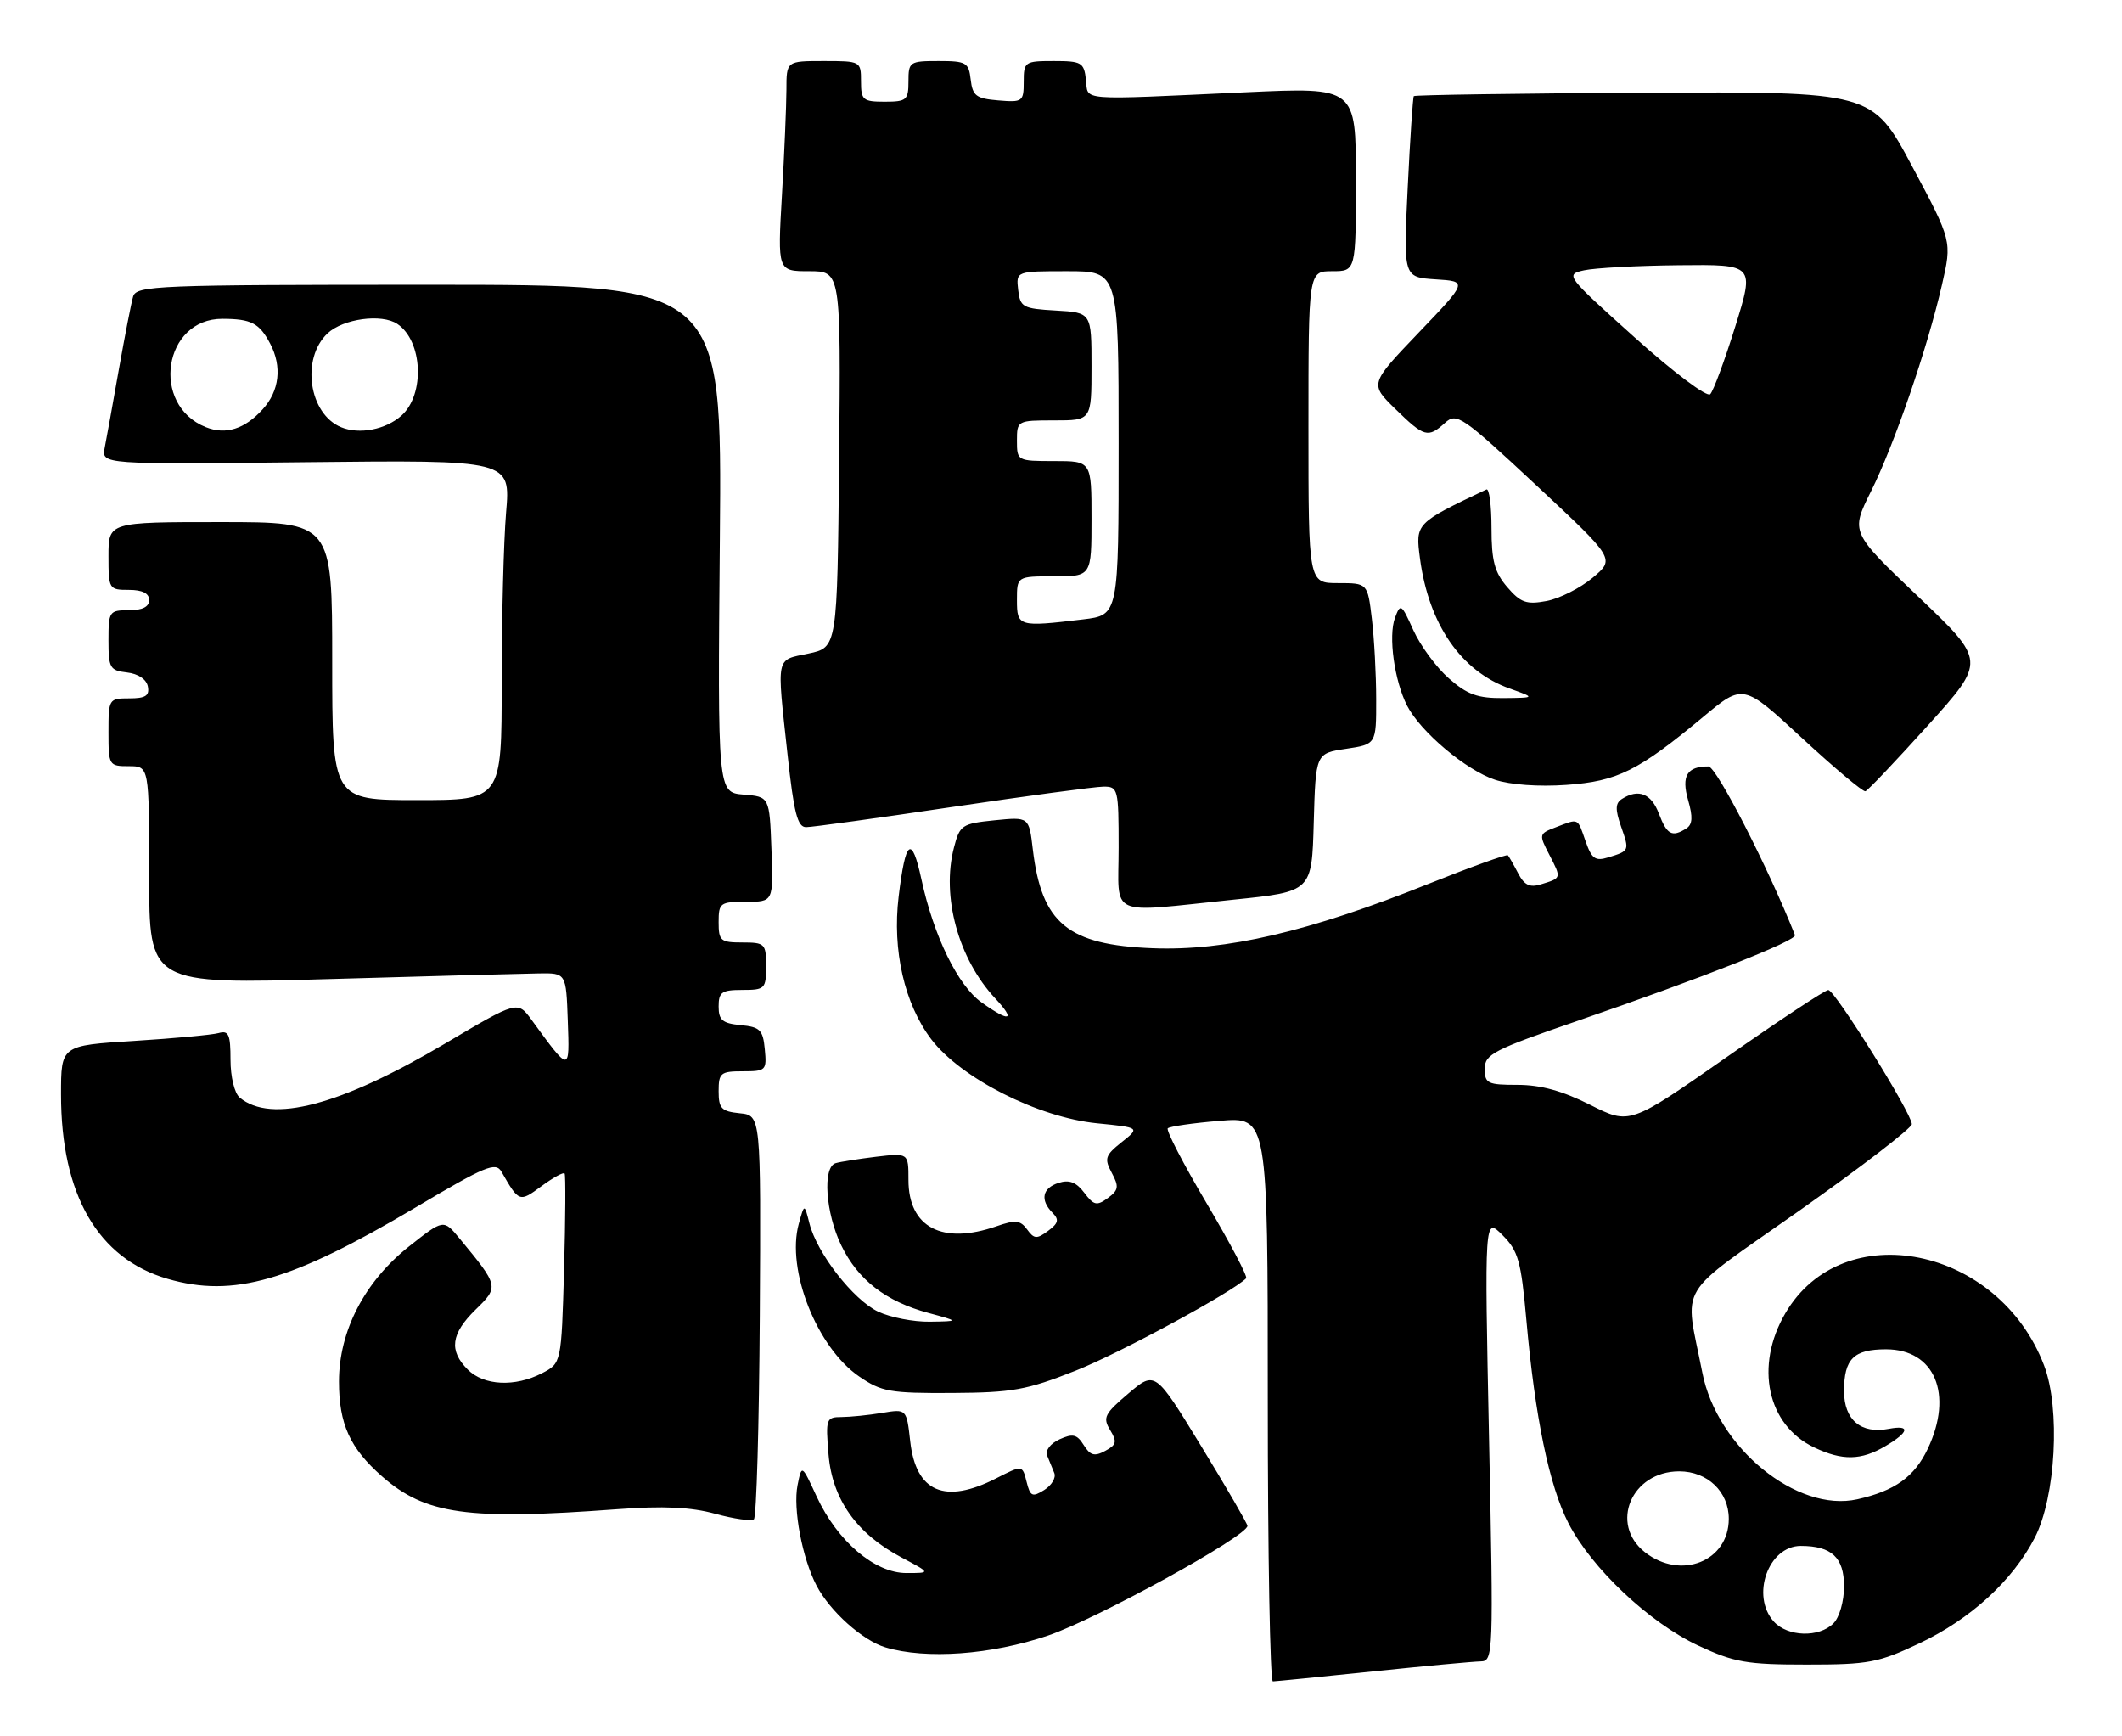 <?xml version="1.0" encoding="UTF-8" standalone="no"?>
<!DOCTYPE svg PUBLIC "-//W3C//DTD SVG 1.1//EN" "http://www.w3.org/Graphics/SVG/1.1/DTD/svg11.dtd" >
<svg xmlns="http://www.w3.org/2000/svg" xmlns:xlink="http://www.w3.org/1999/xlink" version="1.1" viewBox="0 0 313 256">
 <g >
 <path fill="currentColor"
d=" M 202.50 246.51 C 210.20 245.71 217.36 245.05 218.41 245.03 C 220.27 245.00 220.30 244.06 219.64 212.25 C 218.96 179.50 218.96 179.50 221.61 182.15 C 223.95 184.49 224.36 185.95 225.14 194.65 C 226.42 209.02 228.51 219.10 231.34 224.63 C 234.76 231.30 243.28 239.33 250.50 242.70 C 255.81 245.18 257.64 245.50 266.50 245.50 C 275.64 245.50 277.07 245.23 283.15 242.35 C 290.68 238.78 296.87 233.11 300.13 226.79 C 303.23 220.78 303.94 207.74 301.50 201.37 C 294.80 183.81 271.84 179.18 263.35 193.67 C 258.78 201.46 260.66 210.19 267.61 213.48 C 271.75 215.45 274.52 215.40 278.10 213.28 C 281.62 211.20 281.84 210.12 278.61 210.73 C 274.50 211.52 272.00 209.42 272.00 205.16 C 272.00 200.41 273.42 199.00 278.20 199.00 C 285.38 199.00 288.16 205.64 284.35 213.67 C 282.39 217.80 279.50 219.88 273.96 221.12 C 265.05 223.12 253.26 213.49 251.10 202.45 C 248.47 188.99 246.89 191.61 265.47 178.51 C 274.56 172.09 282.00 166.37 282.00 165.79 C 282.00 164.24 270.65 146.01 269.68 146.01 C 269.23 146.00 262.45 150.48 254.63 155.95 C 240.40 165.89 240.40 165.89 234.56 162.95 C 230.48 160.89 227.25 160.00 223.86 160.00 C 219.42 160.00 219.00 159.80 219.00 157.63 C 219.00 155.49 220.29 154.82 232.75 150.54 C 251.16 144.20 265.08 138.71 264.76 137.91 C 260.79 127.89 253.17 113.05 252.00 113.04 C 248.84 113.02 247.98 114.44 249.00 118.00 C 249.72 120.50 249.65 121.60 248.74 122.18 C 246.63 123.52 245.87 123.11 244.69 120.00 C 243.57 117.03 241.68 116.28 239.24 117.83 C 238.26 118.45 238.23 119.36 239.10 121.87 C 240.37 125.49 240.37 125.48 237.22 126.45 C 235.31 127.04 234.78 126.66 233.88 124.08 C 232.65 120.56 232.93 120.69 229.53 121.99 C 226.98 122.96 226.96 123.03 228.54 126.08 C 230.33 129.55 230.35 129.49 227.31 130.42 C 225.65 130.94 224.84 130.55 223.93 128.80 C 223.27 127.53 222.59 126.34 222.42 126.14 C 222.26 125.95 216.95 127.86 210.62 130.39 C 193.06 137.42 180.81 140.27 170.03 139.85 C 157.48 139.36 153.64 136.18 152.34 125.25 C 151.78 120.47 151.78 120.47 146.70 120.98 C 141.88 121.47 141.57 121.68 140.71 125.00 C 138.83 132.20 141.36 141.43 146.80 147.25 C 149.88 150.55 148.95 150.82 144.78 147.84 C 141.29 145.36 137.73 138.08 135.91 129.68 C 134.48 123.08 133.57 123.77 132.55 132.25 C 131.60 140.16 133.41 148.06 137.36 153.27 C 141.73 159.02 153.14 164.81 161.83 165.67 C 168.16 166.30 168.16 166.30 165.44 168.46 C 163.01 170.40 162.86 170.87 163.99 172.98 C 165.08 175.01 165.00 175.53 163.40 176.70 C 161.78 177.88 161.34 177.78 159.93 175.91 C 158.76 174.36 157.72 173.95 156.16 174.45 C 153.74 175.22 153.38 176.97 155.25 178.87 C 156.25 179.88 156.12 180.41 154.59 181.54 C 152.93 182.77 152.53 182.74 151.50 181.32 C 150.49 179.95 149.78 179.88 147.00 180.85 C 138.99 183.64 134.00 181.02 134.00 174.02 C 134.00 170.04 134.00 170.04 129.25 170.60 C 126.64 170.92 123.94 171.34 123.25 171.55 C 121.30 172.15 121.77 178.89 124.09 183.68 C 126.55 188.76 130.65 191.94 136.94 193.64 C 141.50 194.87 141.50 194.87 137.15 194.93 C 134.76 194.97 131.33 194.30 129.53 193.45 C 125.85 191.70 120.50 184.83 119.39 180.42 C 118.65 177.50 118.65 177.50 117.82 180.50 C 115.95 187.27 120.49 198.74 126.74 203.02 C 130.03 205.27 131.30 205.49 140.43 205.44 C 149.34 205.39 151.44 205.01 158.64 202.16 C 165.16 199.58 181.73 190.61 183.81 188.53 C 184.06 188.28 181.44 183.32 178.00 177.50 C 174.56 171.68 171.97 166.70 172.25 166.41 C 172.53 166.13 175.97 165.63 179.88 165.31 C 187.00 164.71 187.00 164.71 187.00 206.35 C 187.00 229.26 187.34 247.99 187.75 247.98 C 188.16 247.97 194.80 247.31 202.50 246.51 Z  M 154.59 241.22 C 161.73 238.80 184.00 226.56 184.00 225.04 C 184.00 224.73 180.94 219.45 177.20 213.32 C 170.39 202.17 170.39 202.17 166.45 205.51 C 162.93 208.49 162.63 209.07 163.74 210.90 C 164.80 212.64 164.69 213.09 163.01 213.99 C 161.44 214.84 160.81 214.66 159.85 213.12 C 158.85 211.53 158.24 211.39 156.28 212.28 C 154.93 212.90 154.15 213.92 154.46 214.68 C 154.76 215.41 155.23 216.56 155.51 217.25 C 155.79 217.94 155.13 219.06 154.03 219.75 C 152.27 220.85 151.96 220.71 151.42 218.53 C 150.80 216.06 150.80 216.06 146.94 218.03 C 139.36 221.90 135.10 220.06 134.26 212.58 C 133.72 207.78 133.72 207.78 130.11 208.38 C 128.12 208.71 125.43 208.98 124.13 208.99 C 121.86 209.00 121.77 209.25 122.21 214.51 C 122.76 221.13 126.36 226.21 132.99 229.71 C 137.31 232.00 137.31 232.00 133.69 232.00 C 129.02 232.00 123.52 227.31 120.47 220.74 C 118.26 215.96 118.26 215.96 117.64 219.05 C 116.95 222.50 118.33 229.82 120.44 233.85 C 122.42 237.64 127.23 241.95 130.60 242.96 C 136.60 244.76 146.20 244.06 154.59 241.22 Z  M 112.07 194.00 C 112.24 164.50 112.24 164.50 109.12 164.19 C 106.41 163.91 106.00 163.49 106.00 160.94 C 106.00 158.24 106.29 158.00 109.56 158.00 C 112.98 158.00 113.11 157.87 112.81 154.75 C 112.54 151.89 112.11 151.46 109.25 151.19 C 106.56 150.93 106.00 150.45 106.00 148.44 C 106.00 146.32 106.46 146.00 109.50 146.00 C 112.83 146.00 113.00 145.83 113.00 142.50 C 113.00 139.17 112.83 139.00 109.50 139.00 C 106.28 139.00 106.00 138.76 106.00 136.00 C 106.00 133.16 106.22 133.00 110.04 133.00 C 114.08 133.00 114.08 133.00 113.79 125.25 C 113.50 117.50 113.50 117.50 109.68 117.19 C 105.85 116.87 105.85 116.87 106.18 79.43 C 106.50 42.00 106.50 42.00 63.32 42.00 C 23.05 42.00 20.10 42.12 19.63 43.75 C 19.35 44.71 18.41 49.55 17.53 54.50 C 16.66 59.45 15.72 64.62 15.45 66.00 C 14.95 68.50 14.95 68.50 45.13 68.17 C 75.31 67.84 75.31 67.84 74.65 75.57 C 74.29 79.82 74.00 91.11 74.00 100.65 C 74.00 118.00 74.00 118.00 61.50 118.00 C 49.00 118.00 49.00 118.00 49.00 97.50 C 49.00 77.00 49.00 77.00 32.50 77.00 C 16.00 77.00 16.00 77.00 16.00 82.00 C 16.00 86.89 16.07 87.00 19.00 87.00 C 21.00 87.00 22.00 87.50 22.00 88.50 C 22.00 89.50 21.00 90.00 19.00 90.00 C 16.12 90.00 16.00 90.17 16.00 94.43 C 16.00 98.52 16.21 98.89 18.74 99.18 C 20.39 99.37 21.61 100.19 21.81 101.25 C 22.07 102.61 21.46 103.00 19.07 103.00 C 16.05 103.00 16.00 103.08 16.00 108.00 C 16.00 112.89 16.07 113.00 19.00 113.00 C 22.00 113.00 22.00 113.00 22.00 129.09 C 22.00 145.17 22.00 145.17 48.75 144.39 C 63.46 143.96 77.30 143.59 79.50 143.56 C 83.50 143.50 83.50 143.50 83.75 150.50 C 84.02 158.22 84.11 158.23 78.42 150.43 C 76.34 147.58 76.34 147.58 65.68 153.89 C 50.18 163.07 40.01 165.74 35.35 161.87 C 34.59 161.24 34.00 158.81 34.00 156.31 C 34.00 152.56 33.73 151.94 32.25 152.36 C 31.29 152.63 25.66 153.15 19.75 153.52 C 9.00 154.19 9.00 154.19 9.00 161.41 C 9.00 176.21 14.44 185.62 24.72 188.61 C 34.44 191.43 42.95 188.98 61.35 178.05 C 71.62 171.95 73.11 171.33 73.97 172.81 C 76.56 177.33 76.61 177.35 79.87 174.94 C 81.58 173.68 83.11 172.84 83.28 173.07 C 83.45 173.31 83.41 179.70 83.20 187.28 C 82.80 201.05 82.80 201.05 79.95 202.53 C 75.96 204.59 71.37 204.37 69.00 202.00 C 66.19 199.19 66.51 196.72 70.14 193.16 C 73.62 189.77 73.60 189.69 67.78 182.65 C 65.43 179.80 65.43 179.80 60.34 183.82 C 53.78 189.01 50.00 196.30 50.00 203.75 C 50.00 210.03 51.61 213.57 56.36 217.75 C 62.77 223.37 68.94 224.23 91.00 222.59 C 97.86 222.08 101.89 222.27 105.50 223.26 C 108.25 224.01 110.81 224.38 111.20 224.07 C 111.58 223.75 111.97 210.22 112.07 194.00 Z  M 182.00 132.68 C 193.50 131.50 193.50 131.50 193.78 121.31 C 194.07 111.11 194.07 111.11 198.53 110.44 C 203.00 109.77 203.00 109.77 202.99 103.14 C 202.99 99.49 202.70 94.14 202.35 91.25 C 201.72 86.00 201.72 86.00 197.36 86.00 C 193.00 86.00 193.00 86.00 193.00 63.00 C 193.00 40.00 193.00 40.00 196.50 40.00 C 200.00 40.00 200.00 40.00 200.00 26.43 C 200.00 12.86 200.00 12.86 183.75 13.61 C 158.58 14.77 160.55 14.92 160.18 11.75 C 159.89 9.21 159.53 9.00 155.43 9.00 C 151.15 9.00 151.00 9.11 151.00 12.06 C 151.00 14.99 150.83 15.11 147.25 14.81 C 143.99 14.54 143.46 14.14 143.18 11.75 C 142.89 9.21 142.53 9.00 138.43 9.00 C 134.17 9.00 134.00 9.12 134.00 12.00 C 134.00 14.76 133.72 15.00 130.50 15.00 C 127.28 15.00 127.00 14.76 127.00 12.00 C 127.00 9.03 126.94 9.00 121.50 9.00 C 116.00 9.00 116.00 9.00 116.00 13.25 C 115.99 15.59 115.70 22.56 115.34 28.75 C 114.69 40.00 114.69 40.00 119.36 40.00 C 124.03 40.00 124.03 40.00 123.77 67.75 C 123.50 95.49 123.50 95.49 119.25 96.39 C 114.37 97.42 114.56 96.49 116.16 111.25 C 117.10 119.92 117.63 122.00 118.91 121.99 C 119.79 121.99 129.50 120.65 140.50 119.01 C 151.50 117.38 161.51 116.03 162.75 116.02 C 164.92 116.00 165.00 116.33 165.00 125.00 C 165.00 135.48 163.11 134.63 182.00 132.68 Z  M 284.36 107.00 C 292.93 97.50 292.93 97.50 282.95 88.00 C 272.97 78.50 272.97 78.50 275.96 72.50 C 279.41 65.59 284.28 51.42 286.44 42.02 C 287.93 35.55 287.93 35.55 282.04 24.52 C 276.16 13.50 276.16 13.50 242.48 13.68 C 223.96 13.78 208.69 14.00 208.54 14.18 C 208.40 14.36 207.99 20.44 207.64 27.70 C 207.00 40.89 207.00 40.89 211.75 41.20 C 216.50 41.50 216.50 41.50 209.26 49.06 C 202.03 56.62 202.03 56.62 205.81 60.31 C 210.09 64.49 210.63 64.64 213.15 62.36 C 214.86 60.81 215.63 61.34 226.61 71.58 C 238.24 82.43 238.24 82.43 234.92 85.21 C 233.09 86.74 230.03 88.28 228.12 88.64 C 225.16 89.19 224.30 88.89 222.32 86.59 C 220.45 84.41 220.00 82.73 220.00 77.86 C 220.00 74.55 219.66 71.99 219.25 72.19 C 208.79 77.16 208.77 77.19 209.45 82.36 C 210.74 92.08 215.50 98.99 222.66 101.54 C 226.50 102.91 226.50 102.91 221.78 102.96 C 217.95 102.99 216.44 102.45 213.71 100.05 C 211.86 98.43 209.51 95.23 208.48 92.96 C 206.71 89.03 206.57 88.94 205.76 91.13 C 204.76 93.83 205.67 100.39 207.55 104.08 C 209.53 107.93 216.24 113.59 220.51 115.00 C 222.77 115.75 227.00 116.05 231.05 115.76 C 238.58 115.23 241.65 113.70 251.24 105.72 C 257.12 100.82 257.12 100.82 265.81 108.86 C 270.59 113.28 274.79 116.81 275.15 116.70 C 275.51 116.59 279.65 112.22 284.36 107.00 Z  M 261.65 239.17 C 258.21 235.37 260.83 228.00 265.62 228.00 C 270.17 228.00 272.00 229.71 272.00 233.96 C 272.00 236.17 271.32 238.54 270.43 239.43 C 268.31 241.55 263.69 241.41 261.65 239.17 Z  M 242.63 228.93 C 237.35 224.77 240.64 217.00 247.69 217.00 C 251.86 217.00 255.00 220.01 255.00 224.00 C 255.00 230.27 247.93 233.09 242.63 228.93 Z  M 30.36 63.00 C 22.15 59.72 24.11 46.98 32.82 47.02 C 37.06 47.03 38.26 47.66 39.85 50.68 C 41.63 54.06 41.22 57.65 38.75 60.36 C 36.08 63.30 33.30 64.17 30.36 63.00 Z  M 50.32 63.01 C 45.55 61.05 44.37 52.88 48.31 49.17 C 50.62 47.00 56.30 46.23 58.60 47.77 C 62.35 50.27 62.71 58.15 59.23 61.28 C 56.92 63.36 53.00 64.12 50.32 63.01 Z  M 150.00 88.50 C 150.00 85.00 150.00 85.00 155.50 85.00 C 161.00 85.00 161.00 85.00 161.00 76.50 C 161.00 68.00 161.00 68.00 155.50 68.00 C 150.06 68.00 150.00 67.97 150.00 65.00 C 150.00 62.03 150.06 62.00 155.50 62.00 C 161.00 62.00 161.00 62.00 161.00 54.05 C 161.00 46.10 161.00 46.10 155.75 45.80 C 150.85 45.52 150.48 45.31 150.18 42.75 C 149.87 40.00 149.87 40.00 157.43 40.00 C 165.00 40.00 165.00 40.00 165.00 65.36 C 165.00 90.72 165.00 90.72 159.75 91.35 C 150.24 92.49 150.00 92.42 150.00 88.50 Z  M 241.10 49.75 C 230.98 40.66 230.84 40.49 233.65 39.87 C 235.22 39.52 241.52 39.18 247.65 39.12 C 258.80 39.00 258.80 39.00 255.96 48.14 C 254.39 53.17 252.73 57.67 252.26 58.14 C 251.78 58.62 246.82 54.89 241.10 49.75 Z "/>
</g>
</svg>